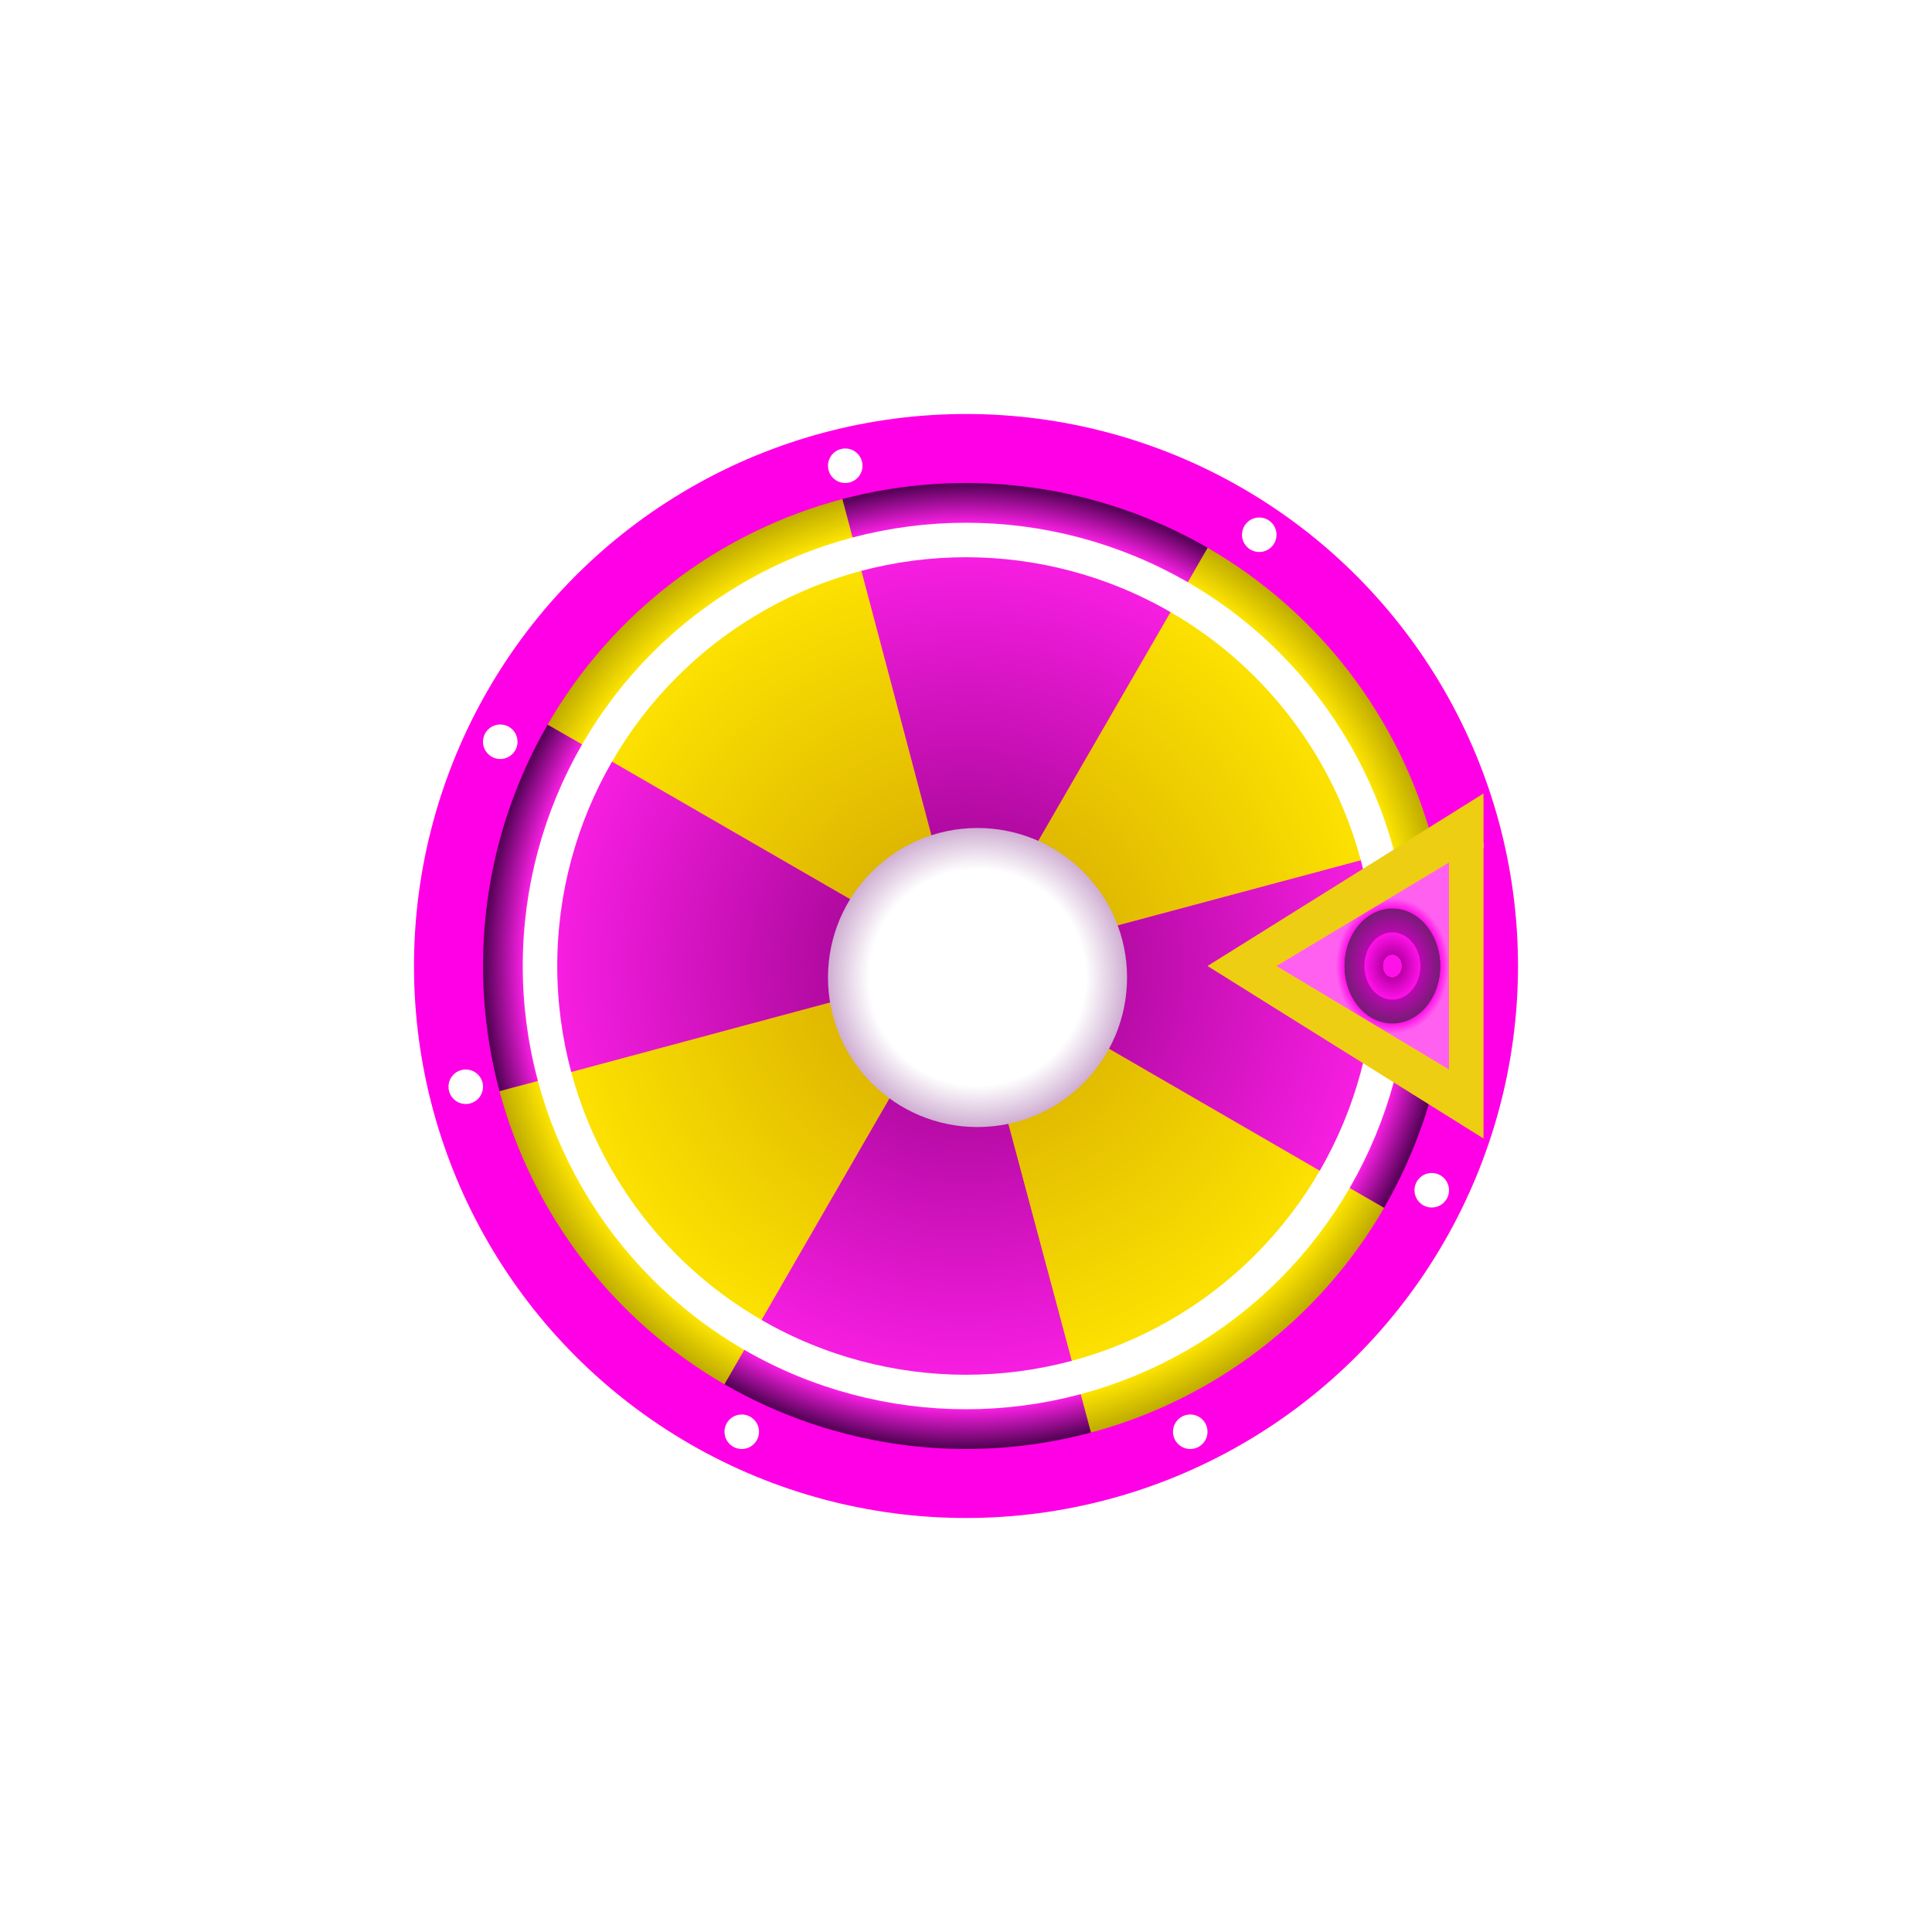 <svg width="56" height="56" viewBox="0 0 56 56" fill="none" xmlns="http://www.w3.org/2000/svg">
<g filter="url(#filter0_d_708_47172)">
<circle cx="28" cy="28" r="16" fill="#FF00E6"/>
<path d="M24.383 14.475C27.97 13.516 31.791 14.021 35.006 15.879L28 28L24.383 14.475Z" fill="url(#paint0_radial_708_47172)"/>
<path d="M35.005 15.879C38.22 17.736 40.565 20.795 41.524 24.382L28 28L35.005 15.879Z" fill="url(#paint1_radial_708_47172)"/>
<path d="M41.526 24.39C42.484 27.977 41.977 31.798 40.117 35.012L28 28L41.526 24.39Z" fill="url(#paint2_radial_708_47172)"/>
<path d="M40.118 35.011C39.197 36.603 37.972 37.997 36.512 39.115C35.053 40.233 33.387 41.052 31.611 41.526L28 28L40.118 35.011Z" fill="url(#paint3_radial_708_47172)"/>
<path d="M15.873 21.004C14.954 22.597 14.358 24.355 14.119 26.177C13.88 28 14.002 29.852 14.478 31.628L28 28L15.873 21.004Z" fill="url(#paint4_radial_708_47172)"/>
<path d="M14.479 31.63C14.955 33.405 15.777 35.07 16.897 36.528C18.017 37.986 19.413 39.209 21.006 40.128L28 28L14.479 31.63Z" fill="url(#paint5_radial_708_47172)"/>
<path d="M15.875 21.002C16.797 19.403 18.027 18.002 19.494 16.881C20.96 15.759 22.634 14.938 24.418 14.466L28 28L15.875 21.002Z" fill="url(#paint6_radial_708_47172)"/>
<path d="M20.999 40.124C24.214 41.98 28.036 42.484 31.622 41.523L28 28L20.999 40.124Z" fill="url(#paint7_radial_708_47172)"/>
<g filter="url(#filter1_f_708_47172)">
<circle cx="28" cy="28" r="12.348" stroke="white"/>
</g>
<g filter="url(#filter2_d_708_47172)">
<ellipse cx="28.334" cy="28.334" rx="4.334" ry="4.334" fill="url(#paint8_radial_708_47172)"/>
</g>
<circle cx="36.5" cy="15.5" r="0.5" fill="white"/>
<g filter="url(#filter3_d_708_47172)">
<circle cx="42.5" cy="24.5" r="0.5" fill="white"/>
</g>
<circle cx="41.5" cy="34.5" r="0.5" fill="white"/>
<g filter="url(#filter4_d_708_47172)">
<circle cx="34.5" cy="41.5" r="0.5" fill="white"/>
</g>
<circle cx="21.5" cy="41.5" r="0.5" fill="white"/>
<circle cx="14.5" cy="21.5" r="0.5" fill="white"/>
<g filter="url(#filter5_d_708_47172)">
<circle cx="24.5" cy="13.5" r="0.5" fill="white"/>
</g>
<g filter="url(#filter6_d_708_47172)">
<circle cx="13.5" cy="31.5" r="0.5" fill="white"/>
</g>
<g filter="url(#filter7_d_708_47172)">
<path d="M36 28L44 23V33L36 28Z" fill="#EDCE13"/>
<path d="M38 28L43 25V31L38 28Z" fill="url(#paint9_angular_708_47172)"/>
</g>
</g>
<defs>
<filter id="filter0_d_708_47172" x="0" y="0" width="56" height="56" filterUnits="userSpaceOnUse" color-interpolation-filters="sRGB">
<feFlood flood-opacity="0" result="BackgroundImageFix"/>
<feColorMatrix in="SourceAlpha" type="matrix" values="0 0 0 0 0 0 0 0 0 0 0 0 0 0 0 0 0 0 127 0" result="hardAlpha"/>
<feOffset/>
<feGaussianBlur stdDeviation="6"/>
<feComposite in2="hardAlpha" operator="out"/>
<feColorMatrix type="matrix" values="0 0 0 0 1 0 0 0 0 0.075 0 0 0 0 0.91 0 0 0 0.6 0"/>
<feBlend mode="normal" in2="BackgroundImageFix" result="effect1_dropShadow_708_47172"/>
<feBlend mode="normal" in="SourceGraphic" in2="effect1_dropShadow_708_47172" result="shape"/>
</filter>
<filter id="filter1_f_708_47172" x="5.152" y="5.152" width="45.696" height="45.696" filterUnits="userSpaceOnUse" color-interpolation-filters="sRGB">
<feFlood flood-opacity="0" result="BackgroundImageFix"/>
<feBlend mode="normal" in="SourceGraphic" in2="BackgroundImageFix" result="shape"/>
<feGaussianBlur stdDeviation="5" result="effect1_foregroundBlur_708_47172"/>
</filter>
<filter id="filter2_d_708_47172" x="22" y="22" width="12.669" height="12.669" filterUnits="userSpaceOnUse" color-interpolation-filters="sRGB">
<feFlood flood-opacity="0" result="BackgroundImageFix"/>
<feColorMatrix in="SourceAlpha" type="matrix" values="0 0 0 0 0 0 0 0 0 0 0 0 0 0 0 0 0 0 127 0" result="hardAlpha"/>
<feOffset/>
<feGaussianBlur stdDeviation="1"/>
<feComposite in2="hardAlpha" operator="out"/>
<feColorMatrix type="matrix" values="0 0 0 0 0.113 0 0 0 0 0.004 0 0 0 0 0.102 0 0 0 0.6 0"/>
<feBlend mode="normal" in2="BackgroundImageFix" result="effect1_dropShadow_708_47172"/>
<feBlend mode="normal" in="SourceGraphic" in2="effect1_dropShadow_708_47172" result="shape"/>
</filter>
<filter id="filter3_d_708_47172" x="38" y="20" width="9" height="9" filterUnits="userSpaceOnUse" color-interpolation-filters="sRGB">
<feFlood flood-opacity="0" result="BackgroundImageFix"/>
<feColorMatrix in="SourceAlpha" type="matrix" values="0 0 0 0 0 0 0 0 0 0 0 0 0 0 0 0 0 0 127 0" result="hardAlpha"/>
<feMorphology radius="2" operator="dilate" in="SourceAlpha" result="effect1_dropShadow_708_47172"/>
<feOffset/>
<feGaussianBlur stdDeviation="1"/>
<feComposite in2="hardAlpha" operator="out"/>
<feColorMatrix type="matrix" values="0 0 0 0 1 0 0 0 0 1 0 0 0 0 1 0 0 0 0.5 0"/>
<feBlend mode="normal" in2="BackgroundImageFix" result="effect1_dropShadow_708_47172"/>
<feBlend mode="normal" in="SourceGraphic" in2="effect1_dropShadow_708_47172" result="shape"/>
</filter>
<filter id="filter4_d_708_47172" x="30" y="37" width="9" height="9" filterUnits="userSpaceOnUse" color-interpolation-filters="sRGB">
<feFlood flood-opacity="0" result="BackgroundImageFix"/>
<feColorMatrix in="SourceAlpha" type="matrix" values="0 0 0 0 0 0 0 0 0 0 0 0 0 0 0 0 0 0 127 0" result="hardAlpha"/>
<feMorphology radius="2" operator="dilate" in="SourceAlpha" result="effect1_dropShadow_708_47172"/>
<feOffset/>
<feGaussianBlur stdDeviation="1"/>
<feComposite in2="hardAlpha" operator="out"/>
<feColorMatrix type="matrix" values="0 0 0 0 1 0 0 0 0 1 0 0 0 0 1 0 0 0 0.5 0"/>
<feBlend mode="normal" in2="BackgroundImageFix" result="effect1_dropShadow_708_47172"/>
<feBlend mode="normal" in="SourceGraphic" in2="effect1_dropShadow_708_47172" result="shape"/>
</filter>
<filter id="filter5_d_708_47172" x="20" y="9" width="9" height="9" filterUnits="userSpaceOnUse" color-interpolation-filters="sRGB">
<feFlood flood-opacity="0" result="BackgroundImageFix"/>
<feColorMatrix in="SourceAlpha" type="matrix" values="0 0 0 0 0 0 0 0 0 0 0 0 0 0 0 0 0 0 127 0" result="hardAlpha"/>
<feMorphology radius="2" operator="dilate" in="SourceAlpha" result="effect1_dropShadow_708_47172"/>
<feOffset/>
<feGaussianBlur stdDeviation="1"/>
<feComposite in2="hardAlpha" operator="out"/>
<feColorMatrix type="matrix" values="0 0 0 0 1 0 0 0 0 1 0 0 0 0 1 0 0 0 0.5 0"/>
<feBlend mode="normal" in2="BackgroundImageFix" result="effect1_dropShadow_708_47172"/>
<feBlend mode="normal" in="SourceGraphic" in2="effect1_dropShadow_708_47172" result="shape"/>
</filter>
<filter id="filter6_d_708_47172" x="9" y="27" width="9" height="9" filterUnits="userSpaceOnUse" color-interpolation-filters="sRGB">
<feFlood flood-opacity="0" result="BackgroundImageFix"/>
<feColorMatrix in="SourceAlpha" type="matrix" values="0 0 0 0 0 0 0 0 0 0 0 0 0 0 0 0 0 0 127 0" result="hardAlpha"/>
<feMorphology radius="2" operator="dilate" in="SourceAlpha" result="effect1_dropShadow_708_47172"/>
<feOffset/>
<feGaussianBlur stdDeviation="1"/>
<feComposite in2="hardAlpha" operator="out"/>
<feColorMatrix type="matrix" values="0 0 0 0 1 0 0 0 0 1 0 0 0 0 1 0 0 0 0.5 0"/>
<feBlend mode="normal" in2="BackgroundImageFix" result="effect1_dropShadow_708_47172"/>
<feBlend mode="normal" in="SourceGraphic" in2="effect1_dropShadow_708_47172" result="shape"/>
</filter>
<filter id="filter7_d_708_47172" x="33" y="21" width="12" height="14" filterUnits="userSpaceOnUse" color-interpolation-filters="sRGB">
<feFlood flood-opacity="0" result="BackgroundImageFix"/>
<feColorMatrix in="SourceAlpha" type="matrix" values="0 0 0 0 0 0 0 0 0 0 0 0 0 0 0 0 0 0 127 0" result="hardAlpha"/>
<feOffset dx="-1"/>
<feGaussianBlur stdDeviation="1"/>
<feComposite in2="hardAlpha" operator="out"/>
<feColorMatrix type="matrix" values="0 0 0 0 0.2 0 0 0 0 0.018 0 0 0 0 0.182 0 0 0 0.5 0"/>
<feBlend mode="normal" in2="BackgroundImageFix" result="effect1_dropShadow_708_47172"/>
<feBlend mode="normal" in="SourceGraphic" in2="effect1_dropShadow_708_47172" result="shape"/>
</filter>
<radialGradient id="paint0_radial_708_47172" cx="0" cy="0" r="1" gradientUnits="userSpaceOnUse" gradientTransform="translate(28 28) rotate(-90) scale(14)">
<stop stop-color="#8F0081"/>
<stop offset="0.915" stop-color="#FF20E9"/>
<stop offset="1" stop-color="#500152"/>
</radialGradient>
<radialGradient id="paint1_radial_708_47172" cx="0" cy="0" r="1" gradientUnits="userSpaceOnUse" gradientTransform="translate(28 28) rotate(-90) scale(14)">
<stop stop-color="#D1A301"/>
<stop offset="0.915" stop-color="#FFE601"/>
<stop offset="1" stop-color="#BFAC00"/>
</radialGradient>
<radialGradient id="paint2_radial_708_47172" cx="0" cy="0" r="1" gradientUnits="userSpaceOnUse" gradientTransform="translate(28 28) rotate(-90) scale(14)">
<stop stop-color="#8F0081"/>
<stop offset="0.915" stop-color="#FF20E9"/>
<stop offset="1" stop-color="#500152"/>
</radialGradient>
<radialGradient id="paint3_radial_708_47172" cx="0" cy="0" r="1" gradientUnits="userSpaceOnUse" gradientTransform="translate(28 28) rotate(-90) scale(14)">
<stop stop-color="#D1A301"/>
<stop offset="0.915" stop-color="#FFE601"/>
<stop offset="1" stop-color="#BFAC00"/>
</radialGradient>
<radialGradient id="paint4_radial_708_47172" cx="0" cy="0" r="1" gradientUnits="userSpaceOnUse" gradientTransform="translate(28 28) rotate(90) scale(14)">
<stop stop-color="#8F0081"/>
<stop offset="0.915" stop-color="#FF20E9"/>
<stop offset="1" stop-color="#500152"/>
</radialGradient>
<radialGradient id="paint5_radial_708_47172" cx="0" cy="0" r="1" gradientUnits="userSpaceOnUse" gradientTransform="translate(28 28) rotate(90) scale(14)">
<stop stop-color="#D1A301"/>
<stop offset="0.915" stop-color="#FFE601"/>
<stop offset="1" stop-color="#BFAC00"/>
</radialGradient>
<radialGradient id="paint6_radial_708_47172" cx="0" cy="0" r="1" gradientUnits="userSpaceOnUse" gradientTransform="translate(28 28) rotate(90) scale(14)">
<stop stop-color="#D1A301"/>
<stop offset="0.915" stop-color="#FFE601"/>
<stop offset="1" stop-color="#BFAC00"/>
</radialGradient>
<radialGradient id="paint7_radial_708_47172" cx="0" cy="0" r="1" gradientUnits="userSpaceOnUse" gradientTransform="translate(28 28) rotate(90) scale(14)">
<stop stop-color="#8F0081"/>
<stop offset="0.915" stop-color="#FF20E9"/>
<stop offset="1" stop-color="#500152"/>
</radialGradient>
<radialGradient id="paint8_radial_708_47172" cx="0" cy="0" r="1" gradientUnits="userSpaceOnUse" gradientTransform="translate(28.334 28.334) rotate(90) scale(4.334)">
<stop offset="0.724" stop-color="white"/>
<stop offset="1" stop-color="#CFAED2"/>
</radialGradient>
<radialGradient id="paint9_angular_708_47172" cx="0" cy="0" r="1" gradientUnits="userSpaceOnUse" gradientTransform="translate(41.359 28) scale(1.641 1.969)">
<stop offset="0.165" stop-color="#FF12E8"/>
<stop offset="0.168" stop-color="#B800A6"/>
<stop offset="0.489" stop-color="#FF11E8"/>
<stop offset="0.5" stop-color="#B609AE"/>
<stop offset="0.842" stop-color="#771C75"/>
<stop offset="0.852" stop-color="#FF12E8"/>
<stop offset="1" stop-color="#FF60F0"/>
</radialGradient>
</defs>
</svg>
